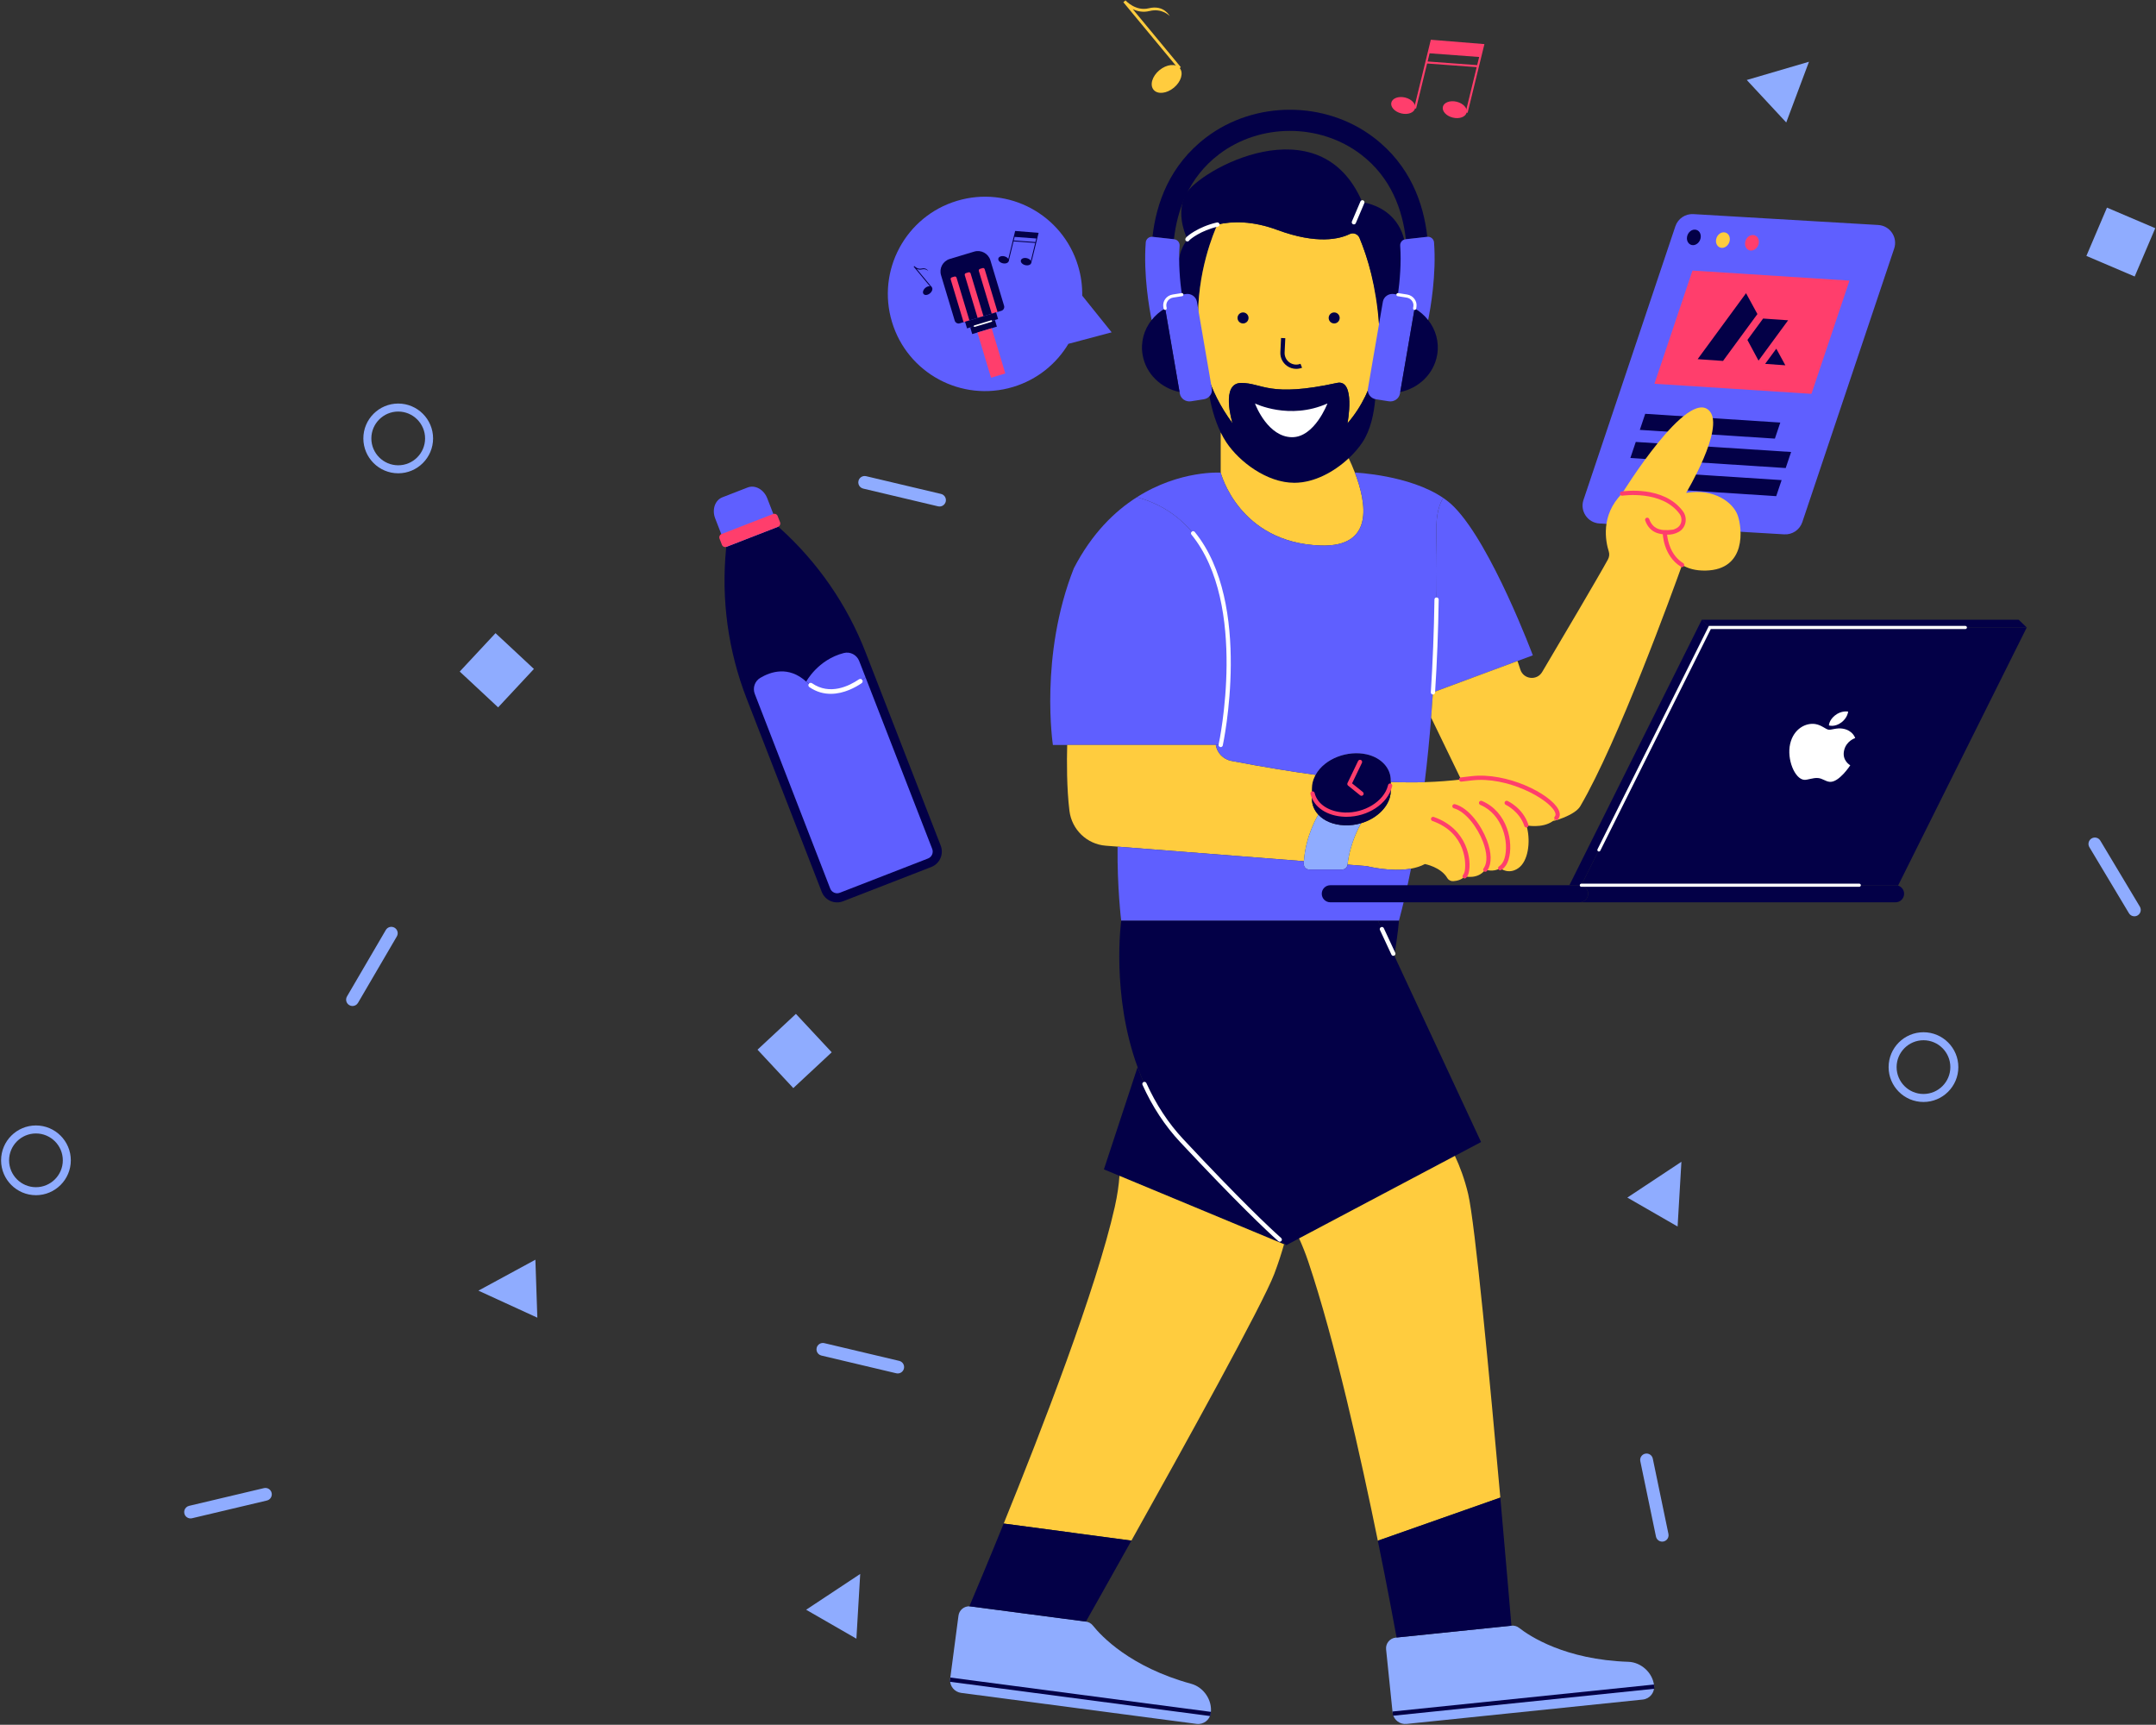 <?xml version="1.0" encoding="UTF-8"?>
<svg width="1839px" height="1471px" viewBox="0 0 1839 1471" version="1.1" xmlns="http://www.w3.org/2000/svg" xmlns:xlink="http://www.w3.org/1999/xlink">
    <rect x="0" y="0" width="1839" height="1471" fill="#333333" stroke="none"/>
    <!-- Generator: Sketch 57.1 (83088) - https://sketch.com -->
    <title>Group 2</title>
    <desc>Created with Sketch.</desc>
    <g id="Page-1" stroke="none" stroke-width="1" fill="none" fill-rule="evenodd">
        <g id="Group-2" transform="translate(-0.003, -2)">
            <g id="LUCAS_" transform="translate(293.003, 0)">
                <g id="g10" transform="translate(773.5, 737.167) scale(-1, 1) rotate(-180) translate(-773.5, -737.167) translate(0, 0.667)">
                    <g id="g12" transform="translate(0, 0)">
                        <g id="g14-Clipped" transform="translate(0, 0)">
                            <g id="g14" transform="translate(0.667, 0.333)">
                                <g id="g20" transform="translate(323.336, 701.653)" fill="#030047" fill-rule="nonzero">
                                    <path d="M121.333,213.333 L185.391,48.472 C188.205,41.228 184.615,33.073 177.371,30.259 L102.125,1.021 C94.88,-1.793 86.725,1.797 83.911,9.043 L19.864,173.875 C4.104,214.437 -1.916,258.133 2.292,301.445 L2.467,303.249 L46.841,320.492 L48.205,319.264 C80.532,290.16 105.58,253.877 121.333,213.333" id="path22"></path>
                                </g>
                                <g id="g24" transform="translate(348.598, 708.387)" fill="#5F5FFF" fill-rule="nonzero">
                                    <path d="M96,185.333 L152.887,38.928 C154.148,35.681 152.539,32.025 149.291,30.764 L74.053,1.529 C70.809,0.269 67.149,1.881 65.889,5.125 C65.889,5.125 14.645,137.14 1.525,171.172 C-0.435,176.253 1.529,182.013 6.208,184.805 C15.079,190.097 30.372,195.26 45.42,181.616 C68.584,160.611 96,185.333 96,185.333" id="path26"></path>
                                </g>
                                <g id="g28" transform="translate(314.074, 1003.764)" fill="#5F5FFF" fill-rule="nonzero">
                                    <path d="M46.667,42.667 L56.104,18.38 L11.728,1.139 L2.292,25.424 C-0.621,32.923 2.124,40.987 8.425,43.435 L29.981,51.811 C36.283,54.259 43.753,50.165 46.667,42.667" id="path30"></path>
                                </g>
                                <g id="g32" transform="translate(319.364, 1004.754)" fill="#FF3E6C" fill-rule="nonzero">
                                    <path d="M50.667,17.333 L6.585,0.205 C5.068,-0.384 3.36,0.368 2.769,1.887 L0.684,7.253 C0.095,8.772 0.847,10.48 2.364,11.069 L46.445,28.197 C47.963,28.787 49.671,28.035 50.261,26.517 L52.347,21.149 C52.937,19.632 52.184,17.923 50.667,17.333" id="path34"></path>
                                </g>
                                <g id="g36" transform="translate(393.931, 880.387)" fill="#5F5FFF" fill-rule="nonzero">
                                    <path d="M50.667,13.333 C50.667,13.333 23.251,-11.389 0.087,9.616 C0.087,9.616 10.005,28.345 32.185,34.012 C37.621,35.4 43.231,32.415 45.269,27.188 C47.727,20.884 50.667,13.333 50.667,13.333" id="path38"></path>
                                </g>
                                <g id="g40" transform="translate(394.943, 879.583)" fill="#FFFFFF" fill-rule="nonzero">
                                    <path d="M20,0 C14.107,0 7.856,1.535 1.771,5.728 C0.861,6.355 0.632,7.6 1.257,8.509 C1.885,9.419 3.132,9.647 4.04,9.023 C19.261,-1.471 35.652,6.623 44.068,12.381 C44.979,13.004 46.223,12.769 46.848,11.86 C47.471,10.948 47.237,9.703 46.325,9.08 C41.415,5.72 31.375,0 20,0" id="path42"></path>
                                </g>
                                <g id="g44" transform="translate(634.159, 1236.284)" fill="#8FACFF" fill-rule="nonzero">
                                    <path d="M1.333,1.333 L1.315,1.369" id="path46"></path>
                                </g>
                                <g id="g48" transform="translate(15.333, 1067)" fill="#8FACFF" fill-rule="nonzero">
                                    <path d="M30.667,53.333 C18.031,53.333 7.751,43.053 7.751,30.417 C7.751,17.783 18.031,7.503 30.667,7.503 C43.303,7.503 53.583,17.783 53.583,30.417 C53.583,43.053 43.303,53.333 30.667,53.333 M30.667,0.676 C14.267,0.676 0.924,14.019 0.924,30.417 C0.924,46.817 14.267,60.16 30.667,60.16 C47.067,60.16 60.408,46.817 60.408,30.417 C60.408,14.019 47.067,0.676 30.667,0.676" id="path50"></path>
                                </g>
                                <g id="g52" transform="translate(1316.331, 530.811)" fill="#8FACFF" fill-rule="nonzero">
                                    <path d="M30.667,53.333 C18.029,53.333 7.751,43.053 7.751,30.417 C7.751,17.783 18.029,7.503 30.667,7.503 C43.303,7.503 53.583,17.783 53.583,30.417 C53.583,43.053 43.303,53.333 30.667,53.333 M30.667,0.676 C14.265,0.676 0.924,14.019 0.924,30.417 C0.924,46.817 14.265,60.159 30.667,60.159 C47.065,60.159 60.408,46.817 60.408,30.417 C60.408,14.019 47.065,0.676 30.667,0.676" id="path54"></path>
                                </g>
                                <g id="g56" transform="translate(1485.818, 1235.515)" fill="#8FACFF" fill-rule="nonzero">
                                    <polygon id="path58" points="41.333 0 0.139 17.552 17.692 58.745 58.884 41.193"></polygon>
                                </g>
                                <g id="g60" transform="translate(352.333, 543.333)" fill="#8FACFF" fill-rule="nonzero">
                                    <polygon id="path62" points="30.667 0 0.135 32.752 32.887 63.285 63.419 30.532"></polygon>
                                </g>
                                <g id="g64" transform="translate(1093.275, 425.275)" fill="#8FACFF" fill-rule="nonzero">
                                    <polygon id="path66" points="44 0 1.135 24.68 47.248 55.205"></polygon>
                                </g>
                                <g id="g68" transform="translate(392.815, 73.75)" fill="#8FACFF" fill-rule="nonzero">
                                    <polygon id="path70" points="44 0 1.135 24.68 47.247 55.205"></polygon>
                                </g>
                                <g id="g72" transform="translate(1195.273, 1366.882)" fill="#8FACFF" fill-rule="nonzero">
                                    <polygon id="path74" points="34.667 0 0.988 36.227 54.055 51.791"></polygon>
                                </g>
                                <g id="g76" transform="translate(0.333, 613.333)" fill="#8FACFF" fill-rule="nonzero">
                                    <path d="M6.667,0 C5.735,0 4.791,0.239 3.928,0.743 C1.335,2.259 0.463,5.587 1.977,8.18 L35.093,64.835 C36.607,67.431 39.94,68.303 42.531,66.785 C45.124,65.271 45.997,61.943 44.481,59.349 L11.365,2.693 C10.355,0.963 8.536,0 6.667,0" id="path78"></path>
                                </g>
                                <g id="g80" transform="translate(1487.667, 688.667)" fill="#8FACFF" fill-rule="nonzero">
                                    <path d="M44,4 C43.551,3.184 42.888,2.471 42.029,1.957 C39.455,0.415 36.116,1.249 34.573,3.827 L0.849,60.123 C-0.696,62.697 0.141,66.04 2.719,67.581 C5.295,69.124 8.635,68.288 10.177,65.711 L43.9,9.416 C44.931,7.696 44.9,5.639 44,4" id="path82"></path>
                                </g>
                                <g id="g84" transform="translate(1105.112, 155.257)" fill="#8FACFF" fill-rule="nonzero">
                                    <path d="M22.667,2.667 C21.975,2.043 21.113,1.587 20.136,1.384 C17.195,0.773 14.317,2.66 13.705,5.601 L0.356,69.853 C-0.259,72.793 1.632,75.673 4.572,76.281 C7.512,76.893 10.391,75.005 11.001,72.065 L24.353,7.813 C24.761,5.852 24.055,3.917 22.667,2.667" id="path86"></path>
                                </g>
                                <g id="g88" transform="translate(437.333, 1038.333)" fill="#8FACFF" fill-rule="nonzero">
                                    <path d="M1.333,20 C1.061,20.891 1.015,21.864 1.245,22.836 C1.936,25.759 4.865,27.567 7.788,26.873 L71.645,11.753 C74.569,11.064 76.377,8.132 75.684,5.211 C74.992,2.288 72.063,0.48 69.14,1.172 L5.283,16.293 C3.332,16.753 1.88,18.212 1.333,20" id="path90"></path>
                                </g>
                                <g id="g92" transform="translate(401.675, 298.934)" fill="#8FACFF" fill-rule="nonzero">
                                    <path d="M1.333,20 C1.061,20.892 1.013,21.864 1.244,22.836 C1.936,25.759 4.864,27.567 7.787,26.873 L71.645,11.753 C74.568,11.064 76.377,8.132 75.683,5.211 C74.992,2.288 72.063,0.48 69.14,1.172 L5.283,16.293 C3.332,16.753 1.879,18.212 1.333,20" id="path94"></path>
                                </g>
                                <g id="Group" transform="translate(1055.333, 1015.333)" fill-rule="nonzero">
                                    <g id="g96" transform="translate(-0, 0)" fill="#5F5FFF">
                                        <path d="M266.667,244 L188.3,10.664 C186.104,4.129 179.805,-0.125 172.924,0.279 L15.255,9.549 C5.207,10.14 -1.532,20.117 1.672,29.66 L80.039,263.011 C82.235,269.545 88.533,273.801 95.417,273.395 L253.085,264.111 C263.133,263.519 269.871,253.54 266.667,244" id="path98"></path>
                                    </g>
                                    <g id="g100" transform="translate(49.53, 80.952)" fill="#030047">
                                        <polygon id="path102" points="120 14.667 115.391 0.968 0.184 8.417 4.781 22.116"></polygon>
                                    </g>
                                    <g id="g104" transform="translate(41.431, 55.846)" fill="#030047">
                                        <polygon id="path106" points="137.333 14.667 132.711 0.983 0.224 9.537 4.828 23.239"></polygon>
                                    </g>
                                    <g id="g108" transform="translate(57.328, 31.868)" fill="#030047">
                                        <polygon id="path110" points="113.333 14.667 108.731 0.983 1.237 7.924 5.841 21.608"></polygon>
                                    </g>
                                    <g id="g112" transform="translate(89.529, 246.064)" fill="#030047">
                                        <path d="M12,6.667 C11.265,3.288 8.413,0.847 5.547,0.847 C2.683,0.847 0.36,3.288 0.36,6.667 C0.36,10.533 3.327,14.104 6.988,14.104 C10.649,14.104 12.841,10.533 12,6.667" id="path114"></path>
                                    </g>
                                    <g id="g116" transform="translate(114.315, 243.761)" fill="#FFCC3E">
                                        <path d="M12,6.667 C11.265,3.288 8.412,0.847 5.545,0.847 C2.681,0.847 0.359,3.288 0.359,6.667 C0.359,10.533 3.325,14.104 6.987,14.104 C10.648,14.104 12.84,10.533 12,6.667" id="path118"></path>
                                    </g>
                                    <g id="g120" transform="translate(139.1, 241.458)" fill="#FF3E6C">
                                        <path d="M12,6.667 C11.265,3.288 8.412,0.847 5.547,0.847 C2.681,0.847 0.359,3.288 0.359,6.667 C0.359,10.533 3.327,14.104 6.988,14.104 C10.648,14.104 12.841,10.533 12,6.667" id="path122"></path>
                                    </g>
                                    <g id="g124" transform="translate(61.874, 119.349)" fill="#FF3E6C">
                                        <polygon id="path126" points="166.667 97.333 134.244 0.768 0.324 9.359 32.749 105.905"></polygon>
                                    </g>
                                </g>
                                <g id="g128" transform="translate(854.786, 719.535)" fill="#FFCC3E" fill-rule="nonzero">
                                    <path d="M106.667,88 C103.804,87.656 100.885,87.311 97.876,86.985 L97.86,86.985 C88.743,85.971 78.739,85.064 66.776,84.72 C58.24,84.447 48.707,84.465 37.813,84.9 L37.813,77.271 C37.813,75.512 37.579,73.736 37.089,71.924 C34.443,62.064 24.819,53.347 12.531,49.704 C10.791,46.731 3.016,32.559 0.949,14.416 L17.316,13.129 C17.316,13.129 37.615,7.836 55.104,10.972 C59.308,11.716 63.368,12.967 66.939,14.888 C66.939,14.888 80.551,12.404 86.096,2.889 C87.147,1.112 89.159,0.135 91.225,0.297 C94.305,0.515 98.439,1.421 100.849,4.393 C100.849,4.393 112.159,1.44 118.429,10.084 C118.429,10.084 125.552,7.692 131.152,11.353 C131.152,11.353 138.148,5.5 146.593,11.353 C155.04,17.208 157.033,33.465 154.171,45.463 C153.972,46.296 153.736,47.112 153.481,47.891 C153.481,47.891 166.875,45.045 175.973,51.425 L175.991,51.444 C177.096,52.223 178.131,53.129 179.073,54.199 C187.808,64.112 143.205,92.387 106.667,88" id="path130"></path>
                                </g>
                                <g id="g132" transform="translate(824.6, 775.236)" fill="#030047" fill-rule="nonzero">
                                    <path d="M68,30.667 C68,30.177 67.981,29.688 67.945,29.199 C67.873,28.184 67.711,27.151 67.475,26.117 C67.42,25.845 67.348,25.592 67.276,25.32 C63.687,11.889 47.104,0.581 28.544,1.324 C13.991,1.904 3.677,9.425 1.285,19.393 C0.941,20.844 0.76,22.348 0.76,23.907 C0.76,27.223 1.593,30.703 3.352,34.237 C3.515,34.581 3.696,34.908 3.877,35.235 C11.652,49.335 31.425,56.403 47.52,52.724 C60.08,49.841 68,40.889 68,30.667" id="path134"></path>
                                </g>
                                <g id="g136" transform="translate(709.694, 1195.479)" fill="#030047" fill-rule="nonzero">
                                    <path d="M18.667,0 L10.076,0 L4.639,19.936 C4.639,19.936 -5.964,51.725 9.477,71.717 C9.659,71.988 9.859,72.243 10.076,72.496 C10.076,72.496 18.721,80.561 35.051,84.349 C32.404,78.585 17.125,43.407 18.667,0" id="path138"></path>
                                </g>
                                <g id="g140" transform="translate(727.388, 1109.944)" fill="#FFCC3E" fill-rule="nonzero">
                                    <path d="M152,48 L152,47.983 C148.248,31.38 140.925,14.997 128.312,0.352 C128.312,0.352 135.561,38.413 119.251,34.788 C61.253,22.101 55.816,34.788 37.692,34.788 C19.876,34.788 29.899,1.512 30.243,0.389 C19.749,14.525 12.663,29.151 8.077,43.596 L8.077,43.632 C3.528,57.969 1.444,72.141 0.972,85.535 C-0.568,128.943 14.711,164.121 17.357,169.884 C29.971,172.82 47.171,173.183 68.503,165.28 C102.485,152.703 121.607,157.596 130.124,161.747 C133.313,163.324 137.193,161.783 138.552,158.503 C143.228,147.193 152.019,122.907 154.592,94.597 C155.933,79.736 155.571,63.787 152,48" id="path142"></path>
                                </g>
                                <g id="g144" transform="translate(713.864, 1194.561)" fill="#030047" fill-rule="nonzero">
                                    <path d="M185.333,22.667 L174.459,9.98 L168.725,0.345 C166.207,32.555 159.161,57.021 152.076,73.885 C150.7,77.159 146.837,78.707 143.648,77.129 C135.131,72.979 116.009,68.085 82.027,80.664 C60.695,88.565 43.495,88.203 30.881,85.267 C14.551,81.479 5.905,73.415 5.905,73.415 C5.688,73.16 5.489,72.907 5.307,72.635 C1.72,80.483 -3.827,96.939 4.093,111.475 C14.968,131.411 118.275,189.408 154.523,104.224 C154.523,104.224 210.708,98.788 185.333,22.667" id="path146"></path>
                                </g>
                                <g id="g148" transform="translate(735.053, 1059.318)" fill="#030047" fill-rule="nonzero">
                                    <path d="M133.333,34.667 C130.325,30.172 126.373,25.532 121.697,21.165 C109.464,9.728 92.391,0.231 75.336,0.231 C51.776,0.231 28.215,18.356 17.34,34.667 C15.545,37.367 13.932,40.231 12.5,43.185 C1.644,65.477 0.467,93.063 0.412,94.223 C4.997,79.777 12.083,65.152 22.577,51.015 C22.233,52.139 12.211,85.415 30.027,85.415 C48.151,85.415 53.588,72.727 111.584,85.415 C127.896,89.039 120.647,50.979 120.647,50.979 C133.26,65.623 140.583,82.007 144.335,98.609 C144.987,91.395 147.343,55.672 133.333,34.667" id="path150"></path>
                                </g>
                                <g id="g152" transform="translate(776.808, 1097.895)" fill="#FFFFFF" fill-rule="nonzero">
                                    <path d="M0,29.333 C0,29.333 29.272,14.833 61.797,29.333 C61.797,29.333 50.824,0.257 31.367,0.564 C11.584,0.877 1.016,26.324 0,29.333" id="path154"></path>
                                </g>
                                <g id="g156" transform="translate(747.458, 1004.749)" fill="#FFCC3E" fill-rule="nonzero">
                                    <path d="M85.333,1.333 C15.429,3.672 0.096,63.481 0.096,63.481 L0.096,97.753 C1.528,94.8 3.141,91.936 4.936,89.235 C15.809,72.924 39.371,54.8 62.932,54.8 C79.987,54.8 97.06,64.296 109.293,75.733 C110.979,72.199 112.809,68.048 114.531,63.535 C124.536,37.491 131.26,-0.207 85.333,1.333" id="path158"></path>
                                </g>
                                <g id="g160" transform="translate(600.887, 835.971)" fill="#5F5FFF" fill-rule="nonzero">
                                    <path d="M146.667,0 L3.541,0 C3.541,0 -8.112,76.121 21.393,150.701 C36.763,180.389 56.227,199.309 75.203,211.344 C186.503,180.877 146.667,0 146.667,0" id="path162"></path>
                                </g>
                                <g id="g164" transform="translate(616.149, 736.524)" fill="#FFCC3E" fill-rule="nonzero">
                                    <path d="M214.667,40 C214.667,40 203.847,22.656 202.396,0.327 L43.448,12.741 L43.448,12.76 L33.372,13.539 C17.26,14.789 4.373,27.259 2.38,43.299 C0.005,62.655 0.096,85.817 0.459,99.447 L127.236,99.447 C128.324,92.687 133.561,87.195 140.467,85.872 C168.107,80.597 191.795,76.737 212.328,73.947 C212.147,73.62 211.967,73.293 211.803,72.949 C210.045,69.416 209.211,65.936 209.211,62.619 L209.211,53.521 C209.211,48.428 211.168,43.771 214.667,40" id="path166"></path>
                                </g>
                                <g id="g168" transform="translate(926.299, 722.116)" fill="#FF3E6C" fill-rule="nonzero">
                                    <path d="M29.333,0 C28.932,0 28.528,0.133 28.191,0.408 C27.416,1.039 27.299,2.181 27.929,2.959 C28.528,3.689 28.959,4.541 29.219,5.496 C30.848,11.631 31.101,38.695 1.819,49.037 C0.875,49.372 0.38,50.408 0.712,51.352 C1.047,52.296 2.08,52.783 3.027,52.457 C32.04,42.208 35.565,15.269 32.72,4.555 C32.323,3.099 31.657,1.796 30.741,0.668 C30.381,0.229 29.861,0 29.333,0" id="path170"></path>
                                </g>
                                <g id="g172" transform="translate(854.331, 792.607)" fill="#FF3E6C" fill-rule="nonzero">
                                    <path d="M13.333,0 C12.935,0 12.533,0.131 12.199,0.4 L1.884,8.705 C1.227,9.235 1.021,10.145 1.387,10.904 L10.415,29.688 C10.848,30.587 11.928,30.975 12.833,30.536 C13.735,30.103 14.115,29.02 13.681,28.116 L5.277,10.628 L14.472,3.224 C15.252,2.596 15.373,1.455 14.748,0.676 C14.388,0.232 13.864,0 13.333,0" id="path174"></path>
                                </g>
                                <g id="g176" transform="translate(943.88, 727.806)" fill="#FF3E6C" fill-rule="nonzero">
                                    <path d="M29.333,0 C28.947,0 28.557,0.125 28.225,0.379 C27.435,0.993 27.289,2.132 27.903,2.923 C28.051,3.115 28.184,3.307 28.316,3.515 C31.292,8.124 30.952,16.156 27.392,25.56 C22.836,37.588 12.841,51.277 2.548,54.167 C1.584,54.439 1.023,55.439 1.293,56.403 C1.564,57.367 2.569,57.927 3.528,57.657 C15.511,54.293 26.056,39.325 30.781,26.843 C34.753,16.353 34.968,7.136 31.365,1.556 C31.179,1.26 30.985,0.983 30.769,0.703 C30.412,0.241 29.875,0 29.333,0" id="path178"></path>
                                </g>
                                <g id="g180" transform="translate(967.275, 729.075)" fill="#FF3E6C" fill-rule="nonzero">
                                    <path d="M18.667,0 C18.077,0 17.5,0.287 17.152,0.816 C16.601,1.651 16.833,2.776 17.668,3.325 C19.848,4.761 21.372,6.977 22.332,10.103 C26.557,23.789 20.74,47.803 1.668,55.819 C0.747,56.205 0.312,57.268 0.7,58.192 C1.089,59.117 2.153,59.54 3.075,59.16 C24.843,50.009 30.327,23.713 25.796,9.036 C24.597,5.129 22.533,2.191 19.661,0.3 C19.356,0.097 19.008,0 18.667,0" id="path182"></path>
                                </g>
                                <g id="g184" transform="translate(989.6, 765.614)" fill="#FF3E6C" fill-rule="nonzero">
                                    <path d="M18.667,0 C17.904,0 17.195,0.485 16.945,1.249 C12.837,13.827 1.251,19.248 1.135,19.301 C0.224,19.717 -0.177,20.792 0.237,21.701 C0.649,22.611 1.724,23.016 2.633,22.603 C3.168,22.36 15.773,16.509 20.389,2.375 C20.7,1.423 20.181,0.4 19.231,0.091 C19.041,0.028 18.853,0 18.667,0" id="path186"></path>
                                </g>
                                <g id="g188" transform="translate(928.462, 880.418)" fill="#5F5FFF" fill-rule="nonzero">
                                    <path d="M85.333,32 L72.284,27.161 L0.133,0.392 C4.428,67.396 3.376,121.044 2.977,135.76 C2.507,152.924 6.059,161.895 8.887,166.263 C12.365,163.871 15.592,161.224 18.456,158.288 C50.355,125.629 85.333,32 85.333,32" id="path190"></path>
                                </g>
                                <g id="g192" transform="translate(675.44, 802.845)" fill="#5F5FFF" fill-rule="nonzero">
                                    <path d="M256,213.333 C256.399,198.616 257.451,144.969 253.155,77.965 C252.701,70.915 252.195,63.72 251.615,56.416 C250.219,38.636 248.424,20.149 246.123,1.409 C237.585,1.137 228.053,1.155 217.16,1.589 L217.16,3.057 C217.16,13.28 209.24,22.233 196.68,25.115 C180.585,28.795 160.812,21.725 153.037,7.625 C132.503,10.417 108.815,14.277 81.176,19.551 C74.271,20.873 69.032,26.365 67.945,33.125 L72.113,33.125 C72.113,33.125 111.951,214.003 0.651,244.471 C37.297,267.741 72.113,265.385 72.113,265.385 C72.113,265.385 87.447,205.576 157.351,203.237 C203.277,201.697 196.553,239.395 186.549,265.44 C186.549,265.44 233.036,263.519 261.909,243.836 C259.081,239.468 255.528,230.497 256,213.333" id="path194"></path>
                                </g>
                                <g id="g196" transform="translate(817.984, 729.238)" fill="#8FACFF" fill-rule="nonzero">
                                    <path d="M49.333,40 C47.593,37.028 39.819,22.855 37.752,4.712 L37.752,4.623 C37.463,2.284 35.523,0.527 33.185,0.527 L5.02,0.527 C4.241,0.527 3.499,0.725 2.845,1.071 C2.592,1.215 2.356,1.377 2.12,1.559 C1.069,2.412 0.399,3.735 0.453,5.201 C0.472,6 0.507,6.815 0.561,7.612 C2.012,29.941 12.832,47.285 12.832,47.285 C17.653,42.065 25.464,38.604 35.161,38.224 C40.091,38.024 44.893,38.677 49.333,40" id="path198"></path>
                                </g>
                                <g id="g200" transform="translate(659.224, 685.173)" fill="#5F5FFF" fill-rule="nonzero">
                                    <path d="M250.667,45.333 C247.64,30.255 244.233,15.375 240.355,0.893 L3.455,0.893 C3.455,0.893 -0.061,29.857 0.373,64.092 L159.321,51.677 C159.267,50.88 159.231,50.064 159.213,49.267 C159.159,47.8 159.829,46.476 160.88,45.624 C161.116,45.443 161.352,45.28 161.605,45.136 C162.257,44.791 163,44.591 163.78,44.591 L191.944,44.591 C194.283,44.591 196.223,46.349 196.512,48.688 L196.512,48.777 L212.879,47.491 C212.879,47.491 233.177,42.197 250.667,45.333" id="path202"></path>
                                </g>
                                <g id="g204" transform="translate(926.451, 770.833)" fill="#FFCC3E" fill-rule="nonzero">
                                    <path d="M214.667,218.667 C206.437,195.703 160.077,67.947 127.799,12.887 C125.677,9.279 120.421,5.963 113.48,3.136 C110.453,1.903 107.409,0.905 104.327,0.144 C105.432,0.924 106.467,1.831 107.409,2.9 C116.144,12.813 71.541,41.087 35.003,36.701 C32.139,36.357 29.221,36.012 26.212,35.687 L26.195,35.687 C25.813,36.411 25.452,37.136 25.088,37.879 L0.604,88.427 C1.184,95.731 1.692,102.927 2.144,109.976 L74.296,136.745 L76.689,129.423 C79.443,121.013 90.807,119.764 95.303,127.376 C112.592,156.556 143.928,209.623 151.432,223.433 C152.556,225.499 152.827,227.945 152.103,230.211 C149.473,238.529 144.853,260.932 163.429,279.527 C163.429,279.527 197.884,284.945 213.887,263.415 C217.512,258.539 216.225,251.399 210.915,248.463 C208.141,246.903 204.499,245.907 199.931,246.468 C199.931,246.468 199.949,227.728 214.667,218.667" id="path206"></path>
                                </g>
                                <g id="g208" transform="translate(949.858, 771.92)" fill="#FF3E6C" fill-rule="nonzero">
                                    <path d="M84,0 C83.575,0 83.147,0.149 82.803,0.453 C82.052,1.115 81.979,2.26 82.641,3.011 C82.977,3.393 84.004,4.56 82.501,7.42 C76.749,18.363 42.132,37.459 11.811,33.815 C8.941,33.469 6.019,33.124 3.001,32.797 L2.805,32.787 C1.804,32.787 0.984,33.597 0.984,34.599 C0.984,35.6 1.787,36.412 2.788,36.412 C5.611,36.728 8.521,37.069 11.377,37.415 C41.72,41.057 78.609,22.616 85.708,9.107 C88.028,4.695 86.485,1.892 85.36,0.615 C85.003,0.208 84.501,0 84,0" id="path210"></path>
                                </g>
                                <g id="g212" transform="translate(1108.906, 1015.547)" fill="#FF3E6C" fill-rule="nonzero">
                                    <path d="M18.667,0 C13.016,0 4.447,1.367 0.732,11.876 C0.397,12.82 0.891,13.855 1.836,14.188 C2.783,14.523 3.815,14.027 4.147,13.084 C7.736,2.944 16.723,3.456 21.551,3.727 C22.559,3.784 23.284,3.828 23.863,3.753 C24.856,3.632 25.563,2.725 25.437,1.732 C25.316,0.74 24.419,0.007 23.417,0.157 C23.161,0.184 22.417,0.145 21.756,0.108 C20.9,0.06 19.847,0 18.667,0" id="path214"></path>
                                </g>
                                <g id="g216" transform="translate(1089.344, 983.381)" fill="#FFCC3E" fill-rule="nonzero">
                                    <path d="M72,1.333 C63.247,1.135 56.685,3.091 51.773,6.119 C37.056,15.18 37.037,33.92 37.037,33.92 C41.605,33.359 45.249,34.355 48.021,35.915 C53.332,38.851 54.619,45.991 50.993,50.867 C34.991,72.397 0.536,66.979 0.536,66.979 C0.536,66.979 56.975,158.504 75.299,137.264 C88.131,122.42 55.199,67.577 55.199,67.577 C79.249,71.691 95.307,59.312 99.187,48.437 C103.083,37.563 106.961,2.112 72,1.333" id="path218"></path>
                                </g>
                                <g id="g220" transform="translate(760.631, 1194.839)" fill="#030047" fill-rule="nonzero">
                                    <path d="M10.667,5.333 C10.667,2.741 8.565,0.64 5.973,0.64 C3.383,0.64 1.28,2.741 1.28,5.333 C1.28,7.925 3.383,10.027 5.973,10.027 C8.565,10.027 10.667,7.925 10.667,5.333" id="path222"></path>
                                </g>
                                <g id="g224" transform="translate(838.37, 1194.839)" fill="#030047" fill-rule="nonzero">
                                    <path d="M10.667,5.333 C10.667,2.741 8.565,0.64 5.973,0.64 C3.383,0.64 1.281,2.741 1.281,5.333 C1.281,7.925 3.383,10.027 5.973,10.027 C8.565,10.027 10.667,7.925 10.667,5.333" id="path226"></path>
                                </g>
                                <g id="g228" transform="translate(797.283, 1156.748)" fill="#030047" fill-rule="nonzero">
                                    <path d="M14.667,0 C11.893,0 9.149,0.86 6.811,2.531 C3.055,5.216 0.944,9.573 1.165,14.185 L1.749,26.325 L5.369,26.152 L4.787,14.012 C4.624,10.636 6.169,7.445 8.919,5.479 C11.669,3.515 15.187,3.083 18.329,4.329 L19.667,0.959 C18.044,0.316 16.349,0 14.667,0" id="path230"></path>
                                </g>
                                <g id="g232" transform="translate(660.313, 409.323)" fill="#030047" fill-rule="nonzero">
                                    <path d="M309.333,88 L287.004,76.184 L154.101,5.825 L143.153,0.027 L143.136,0.044 C143.045,0.117 142.501,0.552 141.432,1.459 C135.18,6.749 110.929,28.336 54.02,89.16 C36.331,108.064 24.369,129.939 16.34,151.907 C-6.315,213.872 2.367,276.744 2.367,276.744 L221.413,276.744 L235.243,247.021 L309.333,88 Z" id="path234"></path>
                                </g>
                                <g id="g236" transform="translate(647.078, 409.448)" fill="#030047" fill-rule="nonzero">
                                    <path d="M154.667,1.333 C154.612,1.116 154.557,0.917 154.485,0.699 L14.115,59.059 L0.848,64.568 L29.575,151.781 C37.604,129.813 49.565,107.939 67.255,89.035 C124.164,28.211 148.415,6.625 154.667,1.333" id="path238"></path>
                                </g>
                                <g id="g240" transform="translate(880.911, 655.4)" fill="#030047" fill-rule="nonzero">
                                    <path d="M18.667,30.667 C18.667,30.667 17.76,18.235 14.643,0.944 L0.815,30.667 L18.667,30.667 Z" id="path242"></path>
                                </g>
                                <g id="g244" transform="translate(882.529, 655.786)" fill="#FFFFFF" fill-rule="nonzero">
                                    <path d="M10.667,1.333 L0.839,22.455 C0.444,23.305 0.812,24.316 1.663,24.712 L1.867,24.807 C2.719,25.203 3.729,24.835 4.125,23.983 L13.952,2.861 C14.348,2.012 13.979,1.001 13.128,0.605 L12.924,0.511 C12.073,0.115 11.063,0.483 10.667,1.333" id="path246"></path>
                                </g>
                                <g id="g248" transform="translate(516.441, 9.107)" fill="#8FACFF" fill-rule="nonzero">
                                    <path d="M222.667,1.333 C222.631,1.025 222.576,0.735 222.521,0.427 L0.284,29.696 C0.303,30.005 0.321,30.296 0.376,30.584 L7.444,84.287 C8.06,88.963 12.101,92.352 16.705,92.244 C17.031,92.244 17.376,92.225 17.701,92.171 L116.133,79.212 C118.472,78.904 120.611,77.707 122.079,75.86 C129.037,67.087 153.796,40.425 206.047,26.144 C216.595,23.245 224.099,12.171 222.667,1.333" id="path250"></path>
                                </g>
                                <g id="g252" transform="translate(516.289, 0.206)" fill="#8FACFF" fill-rule="nonzero">
                                    <path d="M222.667,9.333 C222.097,6.749 220.651,4.557 218.671,3.025 C216.46,1.341 213.624,0.492 210.657,0.883 L9.861,27.319 C4.217,28.063 0.169,33 0.433,38.592 L222.667,9.333 Z" id="path254"></path>
                                </g>
                                <g id="g256" transform="translate(561.563, 156.814)" fill="#FFCC3E" fill-rule="nonzero">
                                    <path d="M240,253.333 C237.897,245.776 235.161,237.221 231.609,227.868 C221.931,202.332 154.201,79.887 109.833,0.593 L0.889,15.129 C33.024,94.204 80.128,215.853 95.679,285.359 C97.925,295.381 99.14,304.207 99.629,311.693 L240,253.333 Z" id="path258"></path>
                                </g>
                                <g id="g260" transform="translate(532.73, 88.074)" fill="#030047" fill-rule="nonzero">
                                    <path d="M138.667,69.333 C116.284,29.279 99.845,0.245 99.845,0.245 L1.413,13.203 C1.087,13.257 0.743,13.276 0.416,13.276 C5.056,24.168 16.021,50.157 29.723,83.868 L138.667,69.333 Z" id="path262"></path>
                                </g>
                                <g id="g264" transform="translate(887.951, 8.841)" fill="#8FACFF" fill-rule="nonzero">
                                    <path d="M229.333,24 L6.353,1 C6.317,1.291 6.263,1.581 6.227,1.888 L0.68,55.771 C0.155,60.792 3.816,65.287 8.836,65.812 L9.635,65.884 L9.635,65.903 L107.577,75.997 C109.932,76.251 112.289,75.581 114.155,74.113 C122.964,67.207 153.212,46.98 207.349,45.187 C218.277,44.824 228.137,35.78 229.26,24.907 C229.297,24.597 229.315,24.307 229.333,24" id="path266"></path>
                                </g>
                                <g id="g268" transform="translate(893.279, 0.841)" fill="#8FACFF" fill-rule="nonzero">
                                    <path d="M224.002,32 C224.045,29.356 223.145,26.888 221.575,24.937 C219.812,22.789 217.251,21.305 214.275,20.997 L12.815,0.211 C7.152,-0.372 2.072,3.492 1.032,8.995 L224.002,32 Z" id="path270"></path>
                                </g>
                                <g id="g272" transform="translate(814.066, 156.757)" fill="#FFCC3E" fill-rule="nonzero">
                                    <path d="M172,37.333 L67.515,0.56 C52.961,71.932 30.777,171.525 8.104,238.801 C5.748,245.779 3.12,252.321 0.347,258.392 L133.251,328.749 C137.401,319.96 141.497,309.121 144.56,296.291 C150.432,271.551 163.137,136.708 172,37.333" id="path274"></path>
                                </g>
                                <g id="g276" transform="translate(880.861, 74.172)" fill="#030047" fill-rule="nonzero">
                                    <path d="M114.667,10.667 L16.724,0.572 C14.567,12.371 8.84,43.38 0.72,83.144 L105.205,119.917 C110.679,58.532 114.667,10.667 114.667,10.667" id="path278"></path>
                                </g>
                                <g id="g280" transform="translate(716.503, 1265.384)" fill="#FFFFFF" fill-rule="nonzero">
                                    <path d="M2.667,0 C2.32,0 1.969,0.099 1.66,0.305 C0.828,0.863 0.605,1.989 1.163,2.821 C1.384,3.152 1.627,3.464 1.892,3.773 L2.029,3.917 C2.397,4.259 11.221,12.357 27.832,16.211 C28.811,16.437 29.781,15.827 30.007,14.853 C30.233,13.877 29.627,12.904 28.652,12.677 C13.791,9.232 5.407,2.067 4.569,1.325 C4.428,1.156 4.296,0.984 4.173,0.804 C3.824,0.281 3.251,0 2.667,0" id="path282"></path>
                                </g>
                                <g id="g284" transform="translate(720.889, 834.158)" fill="#FFFFFF" fill-rule="nonzero">
                                    <path d="M26.667,0 C26.537,0 26.407,0.015 26.276,0.043 C25.297,0.259 24.68,1.225 24.895,2.201 C25.156,3.388 50.425,121.465 1.723,181.195 C1.089,181.971 1.205,183.111 1.981,183.745 C2.759,184.375 3.899,184.259 4.531,183.485 C54.345,122.393 28.699,2.625 28.435,1.423 C28.248,0.577 27.499,0 26.667,0" id="path286"></path>
                                </g>
                                <g id="g288" transform="translate(925.93, 878.997)" fill="#FFFFFF" fill-rule="nonzero">
                                    <path d="M2.667,0 C2.628,0 2.588,0.001 2.548,0.003 C1.549,0.067 0.792,0.929 0.856,1.929 C2.515,27.789 3.551,54.399 3.939,81.016 C3.953,82.016 4.737,82.825 5.777,82.803 C6.777,82.788 7.579,81.965 7.564,80.963 C7.176,54.287 6.136,27.617 4.473,1.695 C4.412,0.736 3.615,0 2.667,0" id="path290"></path>
                                </g>
                                <g id="g292" transform="translate(824.6, 767.236)" fill="#030047" fill-rule="nonzero">
                                    <path d="M68,38.667 L68,29.568 C68,27.811 67.764,26.035 67.276,24.223 C64.629,14.363 55.005,5.645 42.717,2.001 C38.277,0.679 33.473,0.027 28.544,0.225 C18.848,0.607 11.036,4.068 6.216,9.288 C2.717,13.057 0.76,17.716 0.76,22.808 L0.76,31.907 C0.76,30.348 0.941,28.844 1.285,27.393 C3.677,17.425 13.991,9.904 28.544,9.324 C47.104,8.581 63.687,19.889 67.276,33.32 C67.348,33.592 67.42,33.845 67.475,34.117 C67.711,35.151 67.873,36.184 67.945,37.199 C67.981,37.688 68,38.177 68,38.667" id="path294"></path>
                                </g>
                                <g id="g296" transform="translate(822.865, 774.715)" fill="#FF3E6C" fill-rule="nonzero">
                                    <path d="M32,0 C31.401,0 30.807,0.011 30.207,0.036 C15.316,0.627 3.953,8.264 1.257,19.492 C1.025,20.465 1.624,21.444 2.597,21.679 C3.568,21.907 4.551,21.312 4.784,20.339 C7.089,10.731 17.125,4.183 30.352,3.657 C47.205,2.985 63.744,13.144 67.26,26.308 C67.349,26.643 67.396,26.815 67.433,26.997 C67.631,27.977 68.589,28.621 69.568,28.416 C70.549,28.219 71.184,27.263 70.988,26.281 C70.935,26.021 70.869,25.776 70.8,25.519 C66.893,10.897 50.075,0 32,0" id="path298"></path>
                                </g>
                                <g id="g300" transform="translate(1087.783, 987.686)" fill="#FF3E6C" fill-rule="nonzero">
                                    <path d="M53.333,0 C53.009,0 52.681,0.087 52.385,0.269 C36.984,9.752 36.787,28.805 36.787,29.612 C36.787,30.132 37.008,30.627 37.397,30.972 C37.785,31.313 38.293,31.481 38.82,31.413 C42.479,30.967 45.8,31.561 48.695,33.191 C50.716,34.307 52.1,36.195 52.6,38.511 C53.128,40.947 52.581,43.487 51.1,45.48 C35.925,65.895 2.713,60.935 2.379,60.883 C1.384,60.739 0.464,61.403 0.305,62.392 C0.152,63.381 0.827,64.308 1.816,64.464 C3.269,64.693 37.544,69.797 54.009,47.643 C56.115,44.811 56.893,41.203 56.144,37.744 C55.427,34.44 53.357,31.625 50.461,30.024 C47.476,28.345 44.145,27.523 40.54,27.652 C41.028,22.783 43.347,10.092 54.285,3.356 C55.137,2.831 55.403,1.716 54.879,0.861 C54.535,0.307 53.943,0 53.333,0" id="path302"></path>
                                </g>
                                <g id="g304" transform="translate(516.053, 7.743)" fill="#030047" fill-rule="nonzero">
                                    <polygon id="path306" points="222.667 0 0.433 29.257 0.905 32.852 223.139 3.592"></polygon>
                                </g>
                                <g id="g308" transform="translate(893.163, 8.031)" fill="#030047" fill-rule="nonzero">
                                    <polygon id="path310" points="1.333 0 0.961 3.607 223.929 26.615 224.301 23.008"></polygon>
                                </g>
                                <g id="g312" transform="translate(680.592, 412.297)" fill="#FFFFFF" fill-rule="nonzero">
                                    <path d="M117.333,0 C116.905,0 116.473,0.149 116.129,0.459 C105.696,9.749 80.947,33.08 32.416,84.947 C19.471,98.783 8.652,115.224 0.261,133.811 C-0.149,134.723 0.256,135.797 1.168,136.207 C2.083,136.62 3.155,136.215 3.567,135.301 C11.792,117.077 22.389,100.969 35.063,87.424 C83.496,35.66 108.153,12.416 118.54,3.165 C119.288,2.5 119.355,1.353 118.688,0.607 C118.331,0.204 117.833,0 117.333,0" id="path314"></path>
                                </g>
                                <g id="g316" transform="translate(699.812, 1128.146)" fill="#5F5FFF" fill-rule="nonzero">
                                    <path d="M33.333,2.667 L22.441,0.944 C17.909,0.22 13.615,3.175 12.871,7.524 L12.653,8.847 L12.636,8.847 L2.16,69.708 L0.365,80.201 L0.131,81.525 C-0.612,85.875 2.468,89.988 7,90.695 L14.593,91.891 L17.892,92.417 C22.404,93.141 26.7,90.188 27.461,85.856 L40.184,11.837 C40.927,7.488 37.864,3.373 33.333,2.667" id="path318"></path>
                                </g>
                                <g id="g320" transform="translate(680.132, 1136.993)" fill="#030047" fill-rule="nonzero">
                                    <path d="M32.333,-1.13686838e-13 L32.316,-1.13686838e-13 C16.493,3.263 3.607,15.46 0.816,31.663 C-1.069,42.609 2.029,53.231 8.5,61.423 C11.617,65.391 15.532,68.78 20.045,71.355 L21.859,60.861 L32.333,-1.13686838e-13 Z" id="path322"></path>
                                </g>
                                <g id="g324" transform="translate(871.855, 1128.337)" fill="#5F5FFF" fill-rule="nonzero">
                                    <path d="M41.333,81.333 L41.099,80.009 L39.304,69.499 L34.972,44.324 L28.828,8.656 L28.592,7.333 C27.849,2.983 23.555,0.028 19.023,0.753 L8.131,2.475 C3.617,3.183 0.536,7.296 1.28,11.645 L14.021,85.665 C14.764,89.996 19.059,92.951 23.591,92.225 L26.871,91.7 L34.465,90.504 C38.996,89.797 42.077,85.683 41.333,81.333" id="path326"></path>
                                </g>
                                <g id="g328" transform="translate(900.184, 1136.656)" fill="#030047" fill-rule="nonzero">
                                    <path d="M32,32 C29.208,15.797 16.305,3.581 0.5,0.337 L6.644,36.005 L10.959,61.197 L12.771,71.692 C17.283,69.117 21.197,65.728 24.315,61.76 C30.785,53.568 33.884,42.947 32,32" id="path330"></path>
                                </g>
                                <g id="g332" transform="translate(689.107, 1266.686)" fill="#030047" fill-rule="nonzero">
                                    <path d="M234.667,2.667 L216.361,0.619 C213.571,25.412 203.875,53.287 177.975,72.988 C142.905,99.684 92.012,99.684 56.943,72.988 C31.044,53.287 21.347,25.412 18.556,0.619 L0.251,2.667 C3.423,31.229 14.859,63.744 45.977,87.415 C87.391,118.932 147.527,118.932 188.94,87.415 C220.059,63.744 231.495,31.229 234.667,2.667" id="path334"></path>
                                </g>
                                <g id="g336" transform="translate(897.832, 1198.415)" fill="#5F5FFF" fill-rule="nonzero">
                                    <path d="M26.667,0 C23.549,3.969 19.635,7.359 15.123,9.932 L15.357,11.255 C16.1,15.605 13.02,19.719 8.488,20.425 L0.895,21.621 C2.491,33.205 3.867,48.669 2.813,63.367 C2.616,66.128 4.628,68.548 7.377,68.86 L7.637,68.889 L25.941,70.937 L25.961,70.94 C28.885,71.263 31.476,69.084 31.697,66.151 C33.781,38.511 28.657,9.803 26.667,0" id="path338"></path>
                                </g>
                                <g id="g340" transform="translate(682.405, 1197.37)" fill="#5F5FFF" fill-rule="nonzero">
                                    <path d="M32,22.667 L24.407,21.471 C19.875,20.764 16.795,16.649 17.537,12.3 L17.773,10.976 C13.26,8.403 9.345,5.013 6.228,1.045 C4.236,10.847 -0.871,39.555 1.215,67.195 C1.436,70.128 4.028,72.305 6.952,71.983 L25.257,69.935 L25.516,69.905 C28.267,69.593 30.279,67.173 30.081,64.412 C29.027,49.715 30.404,34.251 32,22.667" id="path342"></path>
                                </g>
                                <g id="g344" transform="translate(711.132, 1135.659)" fill="#5F5FFF" fill-rule="nonzero" stroke="#000000" stroke-width="1.333">
                                    <path d="M1.333,1.333 L1.316,1.333" id="path346"></path>
                                </g>
                                <g id="g348" transform="translate(698.844, 1208.347)" stroke="#FFFFFF" stroke-linecap="round" stroke-width="2.667">
                                    <path d="M1.333,0 L1.097,1.324 C0.355,5.673 3.436,9.787 7.967,10.495 L15.56,11.691" id="path350"></path>
                                </g>
                                <g id="g352" transform="translate(898.727, 1208.037)" stroke="#FFFFFF" stroke-linecap="round" stroke-width="2.667">
                                    <path d="M0,12 L7.593,10.804 C12.125,10.097 15.205,5.983 14.463,1.633 L14.228,0.309" id="path354"></path>
                                </g>
                                <g id="g408" transform="translate(462.546, 1137.231)" fill="#5F5FFF" fill-rule="nonzero">
                                    <path d="M192,50.667 L155.095,40.867 C144.873,23.764 128.465,10.272 107.872,4.071 C64.031,-9.121 17.803,15.709 4.611,59.552 C-8.581,103.38 16.249,149.621 60.092,162.813 C103.92,176.005 150.161,151.175 163.353,107.332 C165.903,98.869 167.033,90.324 166.884,81.943 L192,50.667 Z" id="path410"></path>
                                </g>
                                <g id="g412" transform="translate(508.458, 1194.258)" fill="#030047" fill-rule="nonzero">
                                    <path d="M52,12 L16.52,1.32 C14.689,0.769 12.76,1.805 12.209,3.636 L0.549,42.371 C-1.22,48.247 2.109,54.443 7.984,56.211 L28.817,62.481 C34.692,64.249 40.888,60.92 42.656,55.045 L54.316,16.309 C54.867,14.48 53.831,12.551 52,12" id="path414"></path>
                                </g>
                                <g id="g416" transform="translate(515.872, 1195.387)" fill="#FF3E6C" fill-rule="nonzero">
                                    <path d="M17.333,2.667 L12.353,1.167 L1.379,37.627 C1.152,38.377 1.577,39.169 2.328,39.395 L4.591,40.076 C5.341,40.303 6.133,39.877 6.359,39.127 L17.333,2.667 Z" id="path418"></path>
                                </g>
                                <g id="g420" transform="translate(527.875, 1199.001)" fill="#FF3E6C" fill-rule="nonzero">
                                    <path d="M17.333,2.667 L12.353,1.167 L1.379,37.627 C1.152,38.377 1.577,39.168 2.328,39.395 L4.591,40.076 C5.341,40.301 6.133,39.876 6.359,39.125 L17.333,2.667 Z" id="path422"></path>
                                </g>
                                <g id="g424" transform="translate(539.878, 1202.613)" fill="#FF3E6C" fill-rule="nonzero">
                                    <path d="M17.333,2.667 L12.353,1.168 L1.379,37.627 C1.152,38.377 1.577,39.169 2.328,39.395 L4.591,40.076 C5.341,40.303 6.133,39.877 6.359,39.127 L17.333,2.667 Z" id="path426"></path>
                                </g>
                                <g id="g428" transform="translate(528.339, 1191.239)" fill="#030047" fill-rule="nonzero">
                                    <polygon id="path430" points="29.333 8 2.836 0.025 1.131 5.691 27.628 13.667"></polygon>
                                </g>
                                <g id="g432" transform="translate(532.652, 1186.086)" fill="#030047" fill-rule="nonzero">
                                    <polygon id="path434" points="24 6.667 2.953 0.332 1.248 5.999 22.295 12.333"></polygon>
                                </g>
                                <g id="g436" transform="translate(539.822, 1148.842)" fill="#FF3E6C" fill-rule="nonzero">
                                    <polygon id="path438" points="24 4 11.836 0.339 0.224 38.913 12.389 42.575"></polygon>
                                </g>
                                <g id="g440" transform="translate(493.126, 1219.738)" fill="#030047" fill-rule="nonzero">
                                    <path d="M8,6.667 C9.073,5.371 8.372,3.017 6.432,1.411 C4.492,-0.196 2.049,-0.447 0.976,0.849 C-0.097,2.144 0.605,4.499 2.544,6.104 C4.484,7.711 6.927,7.963 8,6.667" id="path442"></path>
                                </g>
                                <g id="g444" transform="translate(485.079, 1225.143)" fill="#030047" fill-rule="nonzero">
                                    <path d="M16,1.333 L15.415,0.849 L0.564,18.777 L1.143,19.271 C1.169,19.241 3.837,16.275 7.38,17.149 C11.449,18.153 12.999,15.103 13.015,15.072 C13.015,15.072 11.021,17.265 7.561,16.412 C5.809,15.979 4.273,16.352 3.089,16.92 L16,1.333 Z" id="path446"></path>
                                </g>
                                <g id="g448" transform="translate(557.413, 1246.014)" fill="#030047" fill-rule="nonzero">
                                    <path d="M9.333,2.667 C8.933,1.032 6.627,0.192 4.18,0.789 C1.733,1.388 0.075,3.197 0.473,4.833 C0.873,6.468 3.181,7.308 5.628,6.709 C8.075,6.111 9.733,4.301 9.333,2.667" id="path450"></path>
                                </g>
                                <g id="g452" transform="translate(576.629, 1244.425)" fill="#030047" fill-rule="nonzero">
                                    <path d="M9.333,2.667 C8.933,1.032 6.627,0.192 4.18,0.789 C1.733,1.388 0.075,3.197 0.473,4.833 C0.873,6.468 3.181,7.308 5.628,6.709 C8.075,6.111 9.733,4.301 9.333,2.667" id="path454"></path>
                                </g>
                                <g id="g456" transform="translate(565.692, 1246.25)" fill="#030047" fill-rule="nonzero">
                                    <path d="M5.333,20 L6.079,23.049 L24.577,21.679 L23.833,18.637 L5.333,20 Z M6.533,28.109 L4.564,20.056 L4.38,19.303 L0.293,2.587 L1.031,2.407 L5.149,19.247 L23.649,17.884 L19.525,1.021 L20.264,0.841 L24.417,17.829 L24.603,18.583 L26.533,26.481 L6.533,28.109 Z" id="path458"></path>
                                </g>
                                <g id="g460" transform="translate(537.59, 1193.195)" stroke="#FFFFFF" stroke-linecap="round" stroke-width="1.333">
                                    <path d="M0,0 L14.345,4.317" id="path462"></path>
                                </g>
                                <g id="g464" transform="translate(688.611, 1391.924)" fill="#FFCC3E" fill-rule="nonzero">
                                    <path d="M24,21.333 C27.409,17.216 25.18,9.743 19.019,4.639 C12.857,-0.465 5.099,-1.264 1.688,2.853 C-1.721,6.971 0.508,14.444 6.669,19.548 C12.831,24.651 20.589,25.451 24,21.333" id="path466"></path>
                                </g>
                                <g id="g468" transform="translate(664.206, 1411.361)" fill="#FFCC3E" fill-rule="nonzero">
                                    <path d="M49.333,2.667 L47.473,1.127 L0.303,58.079 L2.139,59.645 C2.223,59.549 10.699,50.128 21.951,52.905 C34.876,56.096 39.8,46.403 39.848,46.305 C39.848,46.305 33.519,53.275 22.529,50.561 C16.963,49.187 12.083,50.373 8.324,52.177 L49.333,2.667 Z" id="path470"></path>
                                </g>
                                <g id="g472" transform="translate(892.018, 1373.571)" fill="#FF3E6C" fill-rule="nonzero">
                                    <path d="M21.333,5.333 C20.419,1.597 15.145,-0.324 9.553,1.044 C3.963,2.412 0.169,6.549 1.083,10.285 C1.997,14.021 7.271,15.943 12.863,14.575 C18.455,13.208 22.248,9.071 21.333,5.333" id="path474"></path>
                                </g>
                                <g id="g476" transform="translate(935.981, 1369.992)" fill="#FF3E6C" fill-rule="nonzero">
                                    <path d="M21.333,5.333 C20.419,1.597 15.145,-0.324 9.553,1.044 C3.963,2.411 0.169,6.548 1.083,10.285 C1.996,14.021 7.271,15.943 12.861,14.575 C18.455,13.207 22.247,9.069 21.333,5.333" id="path478"></path>
                                </g>
                                <g id="g480" transform="translate(912.035, 1374.904)" fill="#FF3E6C" fill-rule="nonzero">
                                    <path d="M12,44 L13.704,50.969 L55.984,47.837 L54.285,40.885 L12,44 Z M14.745,62.536 L10.243,44.125 L9.821,42.404 L0.479,4.2 L2.167,3.787 L11.58,42.279 L53.863,39.164 L44.439,0.621 L46.127,0.209 L55.621,39.037 L56.041,40.759 L60.457,58.815 L14.745,62.536 Z" id="path482"></path>
                                </g>
                                <g id="g484" transform="translate(832.954, 701.085)" fill="#030047" fill-rule="nonzero">
                                    <path d="M228,8 L228,7.981 C228,4.176 225.045,1.04 221.295,0.751 C221.113,0.713 220.915,0.713 220.713,0.713 L8.084,0.713 C4.059,0.713 0.797,3.976 0.797,7.981 L0.797,8 C0.797,12.005 4.059,15.268 8.084,15.268 L220.713,15.268 C220.915,15.268 221.113,15.268 221.295,15.232 C222.617,15.14 223.849,14.669 224.883,13.927 L224.901,13.927 C226.787,12.621 228,10.447 228,8" id="path486"></path>
                                </g>
                                <g id="g488" transform="translate(1053.143, 701.085)" fill="#030047" fill-rule="nonzero">
                                    <path d="M277.333,8 C277.333,5.988 276.519,4.176 275.213,2.853 C273.891,1.529 272.079,0.713 270.067,0.713 L1.685,0.713 C1.485,0.713 1.287,0.713 1.105,0.751 C4.857,1.04 7.811,4.176 7.811,7.981 L7.811,8 C7.811,10.447 6.597,12.621 4.712,13.927 L4.695,13.927 C3.66,14.669 2.428,15.14 1.105,15.232 C1.287,15.268 1.485,15.268 1.685,15.268 L270.067,15.268 C270.808,15.268 271.516,15.159 272.187,14.941 C275.177,14.035 277.333,11.261 277.333,8" id="path490"></path>
                                </g>
                                <g id="g492" transform="translate(1055.089, 714.845)" fill="#030047" fill-rule="nonzero">
                                    <path d="M380,221.333 L270.241,1.181 C269.571,1.399 268.863,1.508 268.121,1.508 L0.067,1.508 L109.697,221.333 L380,221.333 Z" id="path494"></path>
                                </g>
                                <g id="g496" transform="translate(1044.786, 716.178)" fill="#030047" fill-rule="nonzero">
                                    <path d="M120,220 L10.368,0.175 L10.041,0.175 C9.843,0.175 9.643,0.175 9.463,0.139 C9.281,0.175 9.083,0.175 8.881,0.175 L0.183,0.175 L113.113,226.597 L113.567,226.597 L120,220 Z" id="path498"></path>
                                </g>
                                <g id="g500" transform="translate(1157.755, 936.178)" fill="#030047" fill-rule="nonzero">
                                    <polygon id="path502" points="277.333 0 7.031 0 0.597 6.597 270.447 6.597"></polygon>
                                </g>
                                <g id="g504" transform="translate(1070.151, 746.422)" stroke="#FFFFFF" stroke-linecap="round" stroke-width="2.667">
                                    <polyline id="path506" points="0 0 94.636 189.756 312.569 189.756"></polyline>
                                </g>
                                <g id="g508" transform="translate(1054.897, 715.019)" stroke="#FFFFFF" stroke-linecap="round" stroke-width="2.667">
                                    <path d="M237.333,1.333 L0.257,1.333" id="path510"></path>
                                </g>
                                <g id="g512" transform="translate(858.471, 1279.94)" fill="#FFFFFF" fill-rule="nonzero">
                                    <path d="M2.667,0 C2.429,0 2.189,0.045 1.956,0.145 C1.036,0.536 0.607,1.601 1,2.523 L8.249,19.556 C8.641,20.477 9.704,20.907 10.625,20.513 C11.547,20.121 11.976,19.056 11.583,18.136 L4.333,1.103 C4.04,0.412 3.371,0 2.667,0" id="path514"></path>
                                </g>
                                <g id="g516" transform="translate(1266.036, 851.727)" fill="#FFFFFF">
                                    <path d="M5.333,9.333 C10.904,13.889 16.7,12.721 16.7,12.721 C16.7,12.721 16.312,7.552 11.013,3.523 C5.28,-0.835 0.309,0.927 0.309,0.927 C0.309,0.927 0.323,5.233 5.333,9.333" id="path518"></path>
                                </g>
                                <g id="g520" transform="translate(1231.37, 803.667)" fill="#FFFFFF">
                                    <path d="M34.667,45.333 C36.885,44.957 41.649,47.128 46.845,46.217 C55.54,44.692 57.384,38.177 57.384,38.177 C57.384,38.177 49.983,35.936 47.989,27.939 C45.757,18.98 53.176,14.973 53.176,14.973 C53.176,14.973 43.627,0.211 35.716,0.864 C32,1.172 29.644,3.757 25.625,4.109 C21.463,4.472 16.672,2.348 13.903,2.577 C5.805,3.245 -1.096,20.176 1.903,33.241 C4.887,46.233 15.448,51.533 23.605,50.107 C28.776,49.201 32.059,45.775 34.667,45.333" id="path522"></path>
                                </g>
                            </g>
                        </g>
                    </g>
                </g>
                <path d="M1178.702,311 L1205.178,269.072 L1194.256,252 L1157,311 L1178.702,311 Z M1223.302,297.403 L1214.716,311 L1232,311 L1223.302,297.403 Z M1231.676,272.553 L1210.298,272.553 L1198.207,291.7 L1208.896,308.627 L1219.619,291.646 L1231.676,272.553 Z" id="Fill-2" fill="#030047" transform="translate(1194.5, 281.5) rotate(4) translate(-1194.5, -281.5) "></path>
            </g>
            <g id="g60" transform="translate(392.003, 542)" fill="#8FACFF" fill-rule="nonzero">
                <polygon id="path62" points="30.667 0 0.135 32.752 32.887 63.285 63.419 30.532"></polygon>
            </g>
            <g id="g92" transform="translate(156.003, 1270)" fill="#8FACFF" fill-rule="nonzero">
                <path d="M1.333,20 C1.061,20.892 1.013,21.864 1.244,22.836 C1.936,25.759 4.864,27.567 7.787,26.873 L71.645,11.753 C74.568,11.064 76.377,8.132 75.683,5.211 C74.992,2.288 72.063,0.48 69.14,1.172 L5.283,16.293 C3.332,16.753 1.879,18.212 1.333,20" id="path94"></path>
            </g>
            <g id="g68" transform="translate(443.003, 1095) rotate(118) translate(-443.003, -1095) translate(419.003, 1067)" fill="#8FACFF" fill-rule="nonzero">
                <polygon id="path70" points="44 0 1.135 24.68 47.247 55.205"></polygon>
            </g>
            <g id="g52" transform="translate(-0, 961.189)" fill="#8FACFF" fill-rule="nonzero">
                <path d="M30.667,53.333 C18.029,53.333 7.751,43.053 7.751,30.417 C7.751,17.783 18.029,7.503 30.667,7.503 C43.303,7.503 53.583,17.783 53.583,30.417 C53.583,43.053 43.303,53.333 30.667,53.333 M30.667,0.676 C14.265,0.676 0.924,14.019 0.924,30.417 C0.924,46.817 14.265,60.159 30.667,60.159 C47.065,60.159 60.408,46.817 60.408,30.417 C60.408,14.019 47.065,0.676 30.667,0.676" id="path54"></path>
            </g>
        </g>
    </g>
</svg>